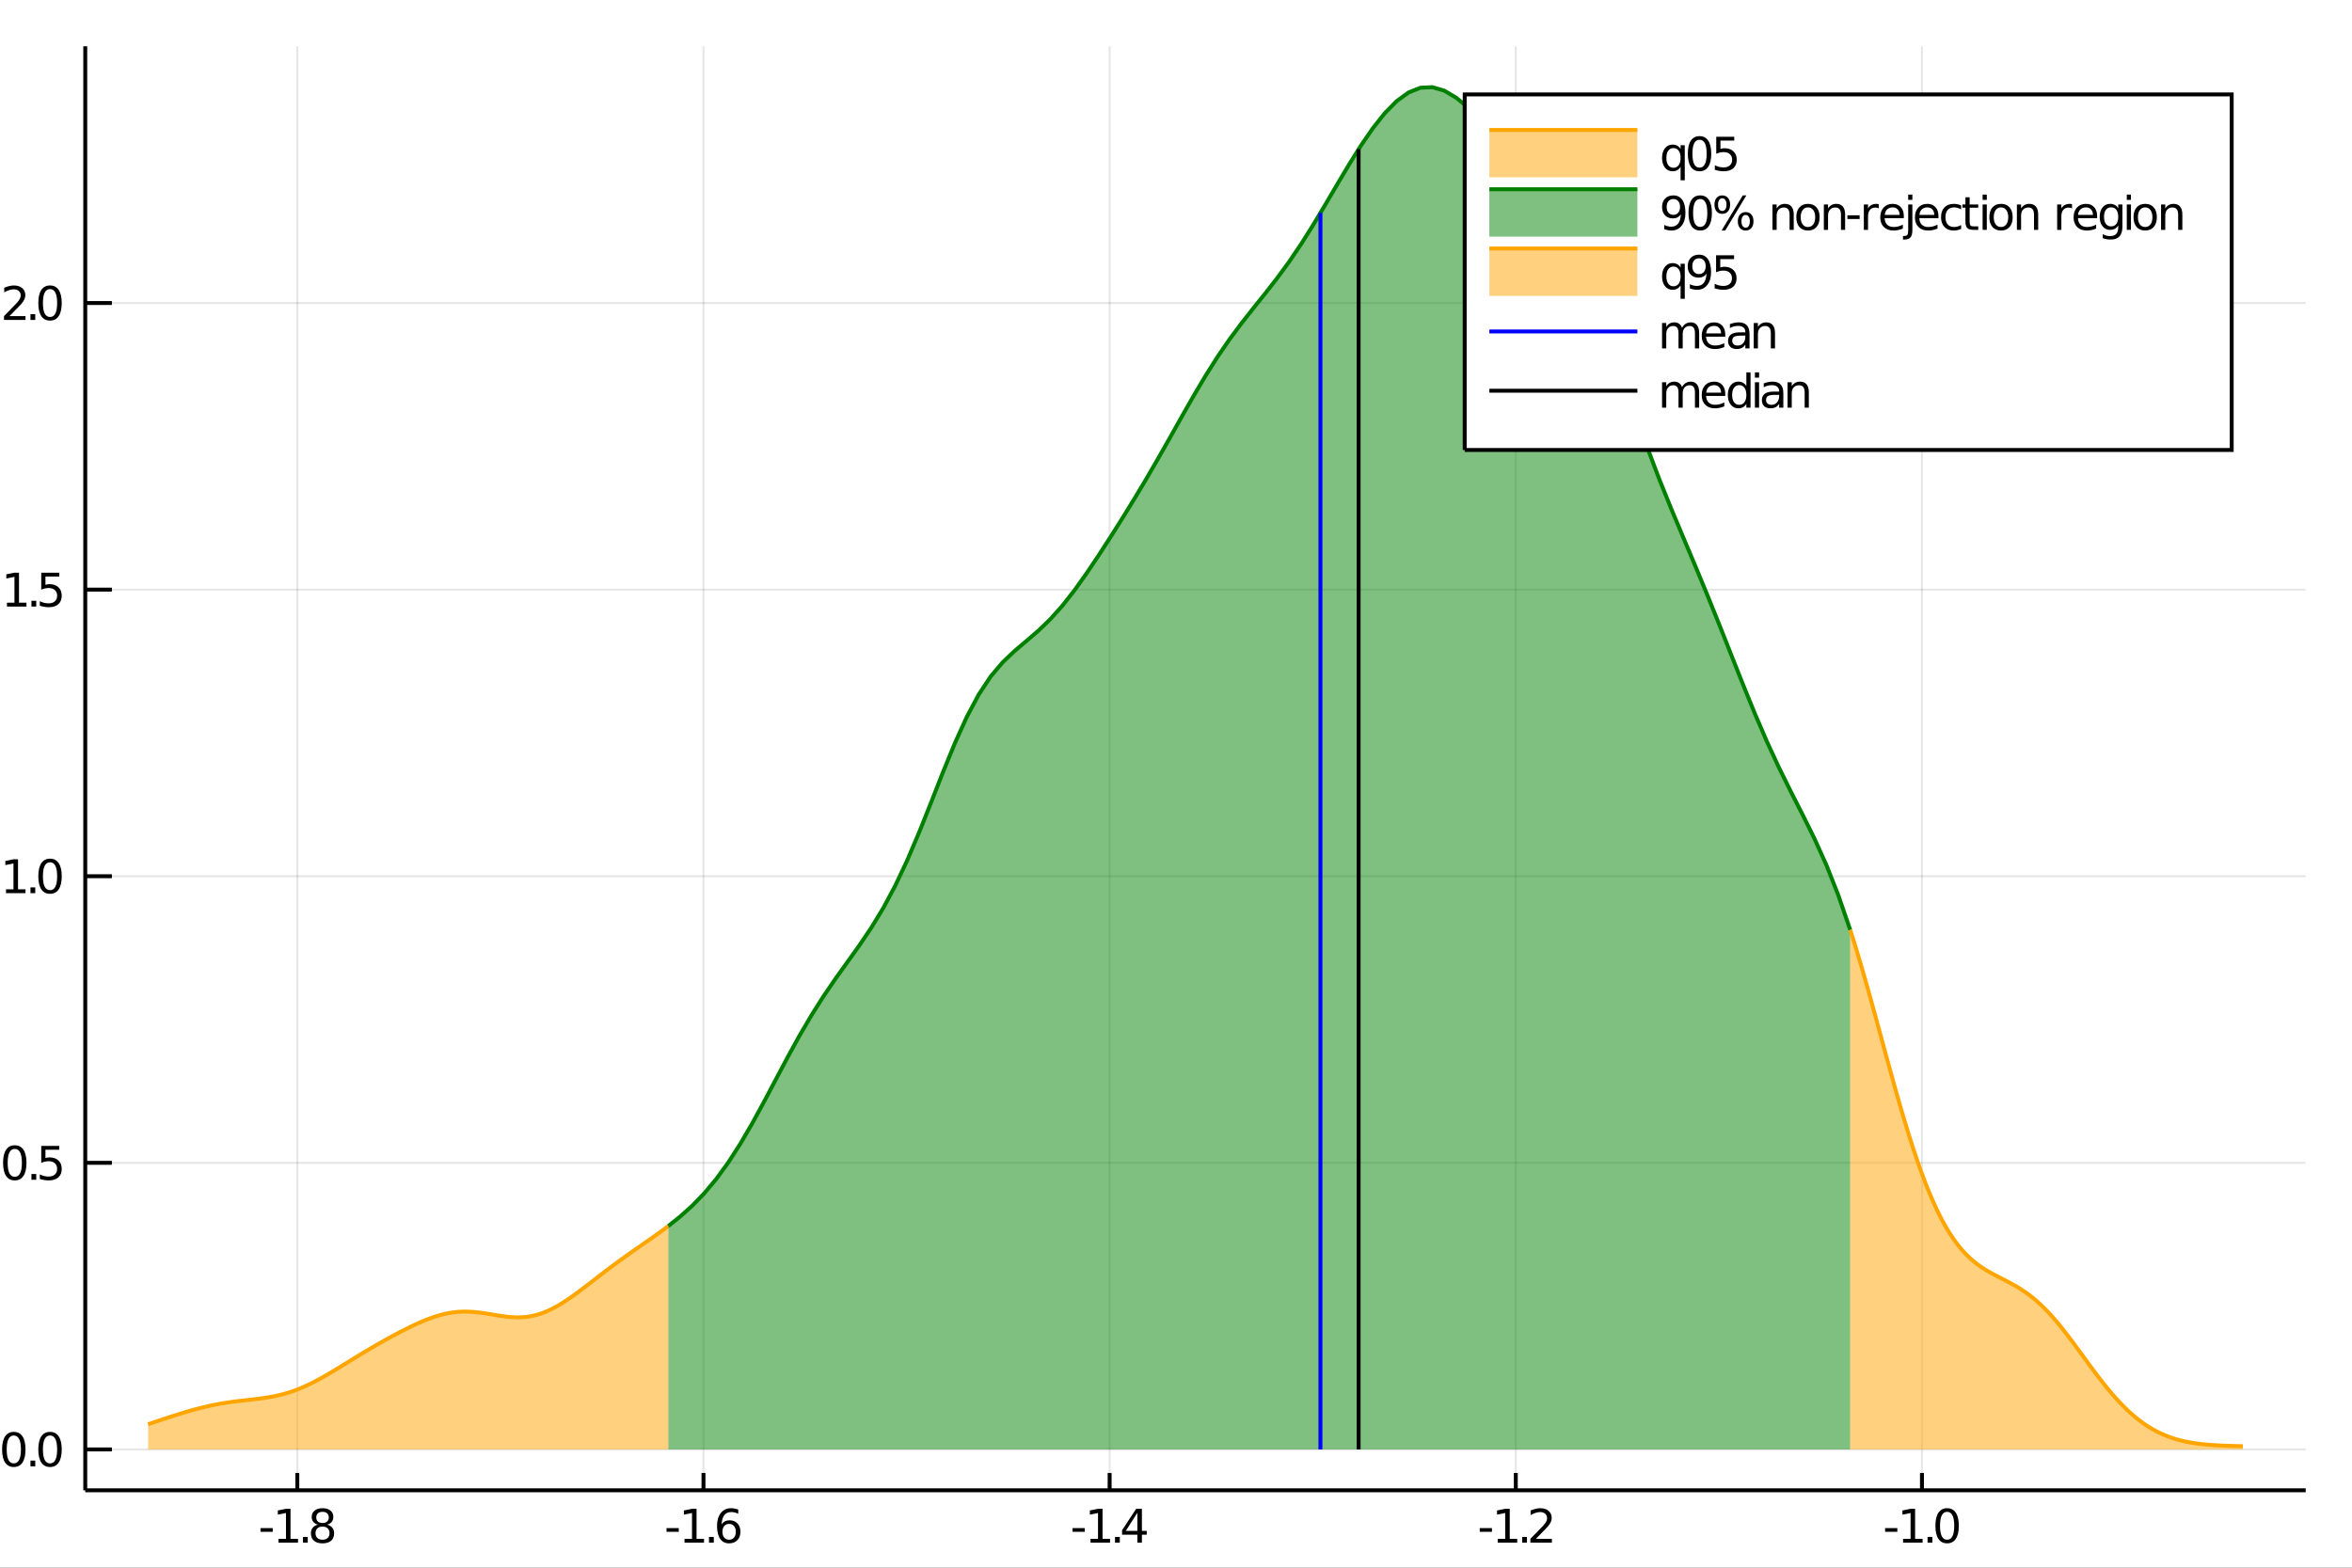 <?xml version="1.0" encoding="utf-8"?>
<svg xmlns="http://www.w3.org/2000/svg" xmlns:xlink="http://www.w3.org/1999/xlink" width="600" height="400" viewBox="0 0 2400 1600">
<rect x="0" y="0" width="2400" height="1600" fill="#333333" stroke="none"/>
<defs>
  <clipPath id="clip230">
    <rect x="0" y="0" width="2400" height="1600"/>
  </clipPath>
</defs>
<path clip-path="url(#clip230)" d="
M0 1600 L2400 1600 L2400 0 L0 0  Z
  " fill="#ffffff" fill-rule="evenodd" fill-opacity="1"/>
<defs>
  <clipPath id="clip231">
    <rect x="480" y="0" width="1681" height="1600"/>
  </clipPath>
</defs>
<path clip-path="url(#clip230)" d="
M86.992 1521.01 L2352.76 1521.01 L2352.76 47.244 L86.992 47.244  Z
  " fill="#ffffff" fill-rule="evenodd" fill-opacity="1"/>
<defs>
  <clipPath id="clip232">
    <rect x="86" y="47" width="2267" height="1475"/>
  </clipPath>
</defs>
<polyline clip-path="url(#clip232)" style="stroke:#000000; stroke-width:2; stroke-opacity:0.1; fill:none" points="
  303.387,1521.01 303.387,47.244 
  "/>
<polyline clip-path="url(#clip232)" style="stroke:#000000; stroke-width:2; stroke-opacity:0.1; fill:none" points="
  717.835,1521.01 717.835,47.244 
  "/>
<polyline clip-path="url(#clip232)" style="stroke:#000000; stroke-width:2; stroke-opacity:0.1; fill:none" points="
  1132.28,1521.01 1132.28,47.244 
  "/>
<polyline clip-path="url(#clip232)" style="stroke:#000000; stroke-width:2; stroke-opacity:0.1; fill:none" points="
  1546.73,1521.01 1546.73,47.244 
  "/>
<polyline clip-path="url(#clip232)" style="stroke:#000000; stroke-width:2; stroke-opacity:0.1; fill:none" points="
  1961.18,1521.01 1961.18,47.244 
  "/>
<polyline clip-path="url(#clip232)" style="stroke:#000000; stroke-width:2; stroke-opacity:0.1; fill:none" points="
  86.992,1479.3 2352.76,1479.3 
  "/>
<polyline clip-path="url(#clip232)" style="stroke:#000000; stroke-width:2; stroke-opacity:0.1; fill:none" points="
  86.992,1186.79 2352.76,1186.79 
  "/>
<polyline clip-path="url(#clip232)" style="stroke:#000000; stroke-width:2; stroke-opacity:0.1; fill:none" points="
  86.992,894.276 2352.76,894.276 
  "/>
<polyline clip-path="url(#clip232)" style="stroke:#000000; stroke-width:2; stroke-opacity:0.1; fill:none" points="
  86.992,601.765 2352.76,601.765 
  "/>
<polyline clip-path="url(#clip232)" style="stroke:#000000; stroke-width:2; stroke-opacity:0.1; fill:none" points="
  86.992,309.255 2352.76,309.255 
  "/>
<polyline clip-path="url(#clip230)" style="stroke:#000000; stroke-width:4; stroke-opacity:1; fill:none" points="
  86.992,1521.01 2352.76,1521.01 
  "/>
<polyline clip-path="url(#clip230)" style="stroke:#000000; stroke-width:4; stroke-opacity:1; fill:none" points="
  86.992,1521.01 86.992,47.244 
  "/>
<polyline clip-path="url(#clip230)" style="stroke:#000000; stroke-width:4; stroke-opacity:1; fill:none" points="
  303.387,1521.01 303.387,1503.32 
  "/>
<polyline clip-path="url(#clip230)" style="stroke:#000000; stroke-width:4; stroke-opacity:1; fill:none" points="
  717.835,1521.01 717.835,1503.32 
  "/>
<polyline clip-path="url(#clip230)" style="stroke:#000000; stroke-width:4; stroke-opacity:1; fill:none" points="
  1132.28,1521.01 1132.28,1503.32 
  "/>
<polyline clip-path="url(#clip230)" style="stroke:#000000; stroke-width:4; stroke-opacity:1; fill:none" points="
  1546.73,1521.01 1546.73,1503.32 
  "/>
<polyline clip-path="url(#clip230)" style="stroke:#000000; stroke-width:4; stroke-opacity:1; fill:none" points="
  1961.18,1521.01 1961.18,1503.32 
  "/>
<polyline clip-path="url(#clip230)" style="stroke:#000000; stroke-width:4; stroke-opacity:1; fill:none" points="
  86.992,1479.3 114.181,1479.3 
  "/>
<polyline clip-path="url(#clip230)" style="stroke:#000000; stroke-width:4; stroke-opacity:1; fill:none" points="
  86.992,1186.79 114.181,1186.79 
  "/>
<polyline clip-path="url(#clip230)" style="stroke:#000000; stroke-width:4; stroke-opacity:1; fill:none" points="
  86.992,894.276 114.181,894.276 
  "/>
<polyline clip-path="url(#clip230)" style="stroke:#000000; stroke-width:4; stroke-opacity:1; fill:none" points="
  86.992,601.765 114.181,601.765 
  "/>
<polyline clip-path="url(#clip230)" style="stroke:#000000; stroke-width:4; stroke-opacity:1; fill:none" points="
  86.992,309.255 114.181,309.255 
  "/>
<path clip-path="url(#clip230)" d="M 0 0 M265.817 1559.6 L278.294 1559.6 L278.294 1563.39 L265.817 1563.39 L265.817 1559.6 Z" fill="#000000" fill-rule="evenodd" fill-opacity="1" /><path clip-path="url(#clip230)" d="M 0 0 M284.174 1570.54 L291.812 1570.54 L291.812 1544.18 L283.502 1545.85 L283.502 1541.59 L291.766 1539.92 L296.442 1539.92 L296.442 1570.54 L304.081 1570.54 L304.081 1574.48 L284.174 1574.48 L284.174 1570.54 Z" fill="#000000" fill-rule="evenodd" fill-opacity="1" /><path clip-path="url(#clip230)" d="M 0 0 M309.15 1568.6 L314.035 1568.6 L314.035 1574.48 L309.15 1574.48 L309.15 1568.6 Z" fill="#000000" fill-rule="evenodd" fill-opacity="1" /><path clip-path="url(#clip230)" d="M 0 0 M329.104 1558.07 Q325.771 1558.07 323.849 1559.85 Q321.951 1561.63 321.951 1564.76 Q321.951 1567.88 323.849 1569.67 Q325.771 1571.45 329.104 1571.45 Q332.437 1571.45 334.359 1569.67 Q336.28 1567.86 336.28 1564.76 Q336.28 1561.63 334.359 1559.85 Q332.46 1558.07 329.104 1558.07 M324.428 1556.08 Q321.419 1555.34 319.729 1553.28 Q318.062 1551.22 318.062 1548.25 Q318.062 1544.11 321.002 1541.7 Q323.965 1539.29 329.104 1539.29 Q334.266 1539.29 337.206 1541.7 Q340.146 1544.11 340.146 1548.25 Q340.146 1551.22 338.456 1553.28 Q336.789 1555.34 333.803 1556.08 Q337.183 1556.86 339.058 1559.16 Q340.956 1561.45 340.956 1564.76 Q340.956 1569.78 337.877 1572.47 Q334.822 1575.15 329.104 1575.15 Q323.386 1575.15 320.308 1572.47 Q317.252 1569.78 317.252 1564.76 Q317.252 1561.45 319.15 1559.16 Q321.048 1556.86 324.428 1556.08 M322.715 1548.69 Q322.715 1551.38 324.382 1552.88 Q326.072 1554.39 329.104 1554.39 Q332.113 1554.39 333.803 1552.88 Q335.516 1551.38 335.516 1548.69 Q335.516 1546.01 333.803 1544.5 Q332.113 1543 329.104 1543 Q326.072 1543 324.382 1544.5 Q322.715 1546.01 322.715 1548.69 Z" fill="#000000" fill-rule="evenodd" fill-opacity="1" /><path clip-path="url(#clip230)" d="M 0 0 M680.139 1559.6 L692.615 1559.6 L692.615 1563.39 L680.139 1563.39 L680.139 1559.6 Z" fill="#000000" fill-rule="evenodd" fill-opacity="1" /><path clip-path="url(#clip230)" d="M 0 0 M698.495 1570.54 L706.134 1570.54 L706.134 1544.18 L697.824 1545.85 L697.824 1541.59 L706.088 1539.92 L710.764 1539.92 L710.764 1570.54 L718.402 1570.54 L718.402 1574.48 L698.495 1574.48 L698.495 1570.54 Z" fill="#000000" fill-rule="evenodd" fill-opacity="1" /><path clip-path="url(#clip230)" d="M 0 0 M723.472 1568.6 L728.356 1568.6 L728.356 1574.48 L723.472 1574.48 L723.472 1568.6 Z" fill="#000000" fill-rule="evenodd" fill-opacity="1" /><path clip-path="url(#clip230)" d="M 0 0 M744.004 1555.34 Q740.856 1555.34 739.004 1557.49 Q737.175 1559.64 737.175 1563.39 Q737.175 1567.12 739.004 1569.29 Q740.856 1571.45 744.004 1571.45 Q747.152 1571.45 748.981 1569.29 Q750.833 1567.12 750.833 1563.39 Q750.833 1559.64 748.981 1557.49 Q747.152 1555.34 744.004 1555.34 M753.286 1540.68 L753.286 1544.94 Q751.527 1544.11 749.722 1543.67 Q747.939 1543.23 746.18 1543.23 Q741.55 1543.23 739.097 1546.36 Q736.666 1549.48 736.319 1555.8 Q737.685 1553.79 739.745 1552.72 Q741.805 1551.63 744.282 1551.63 Q749.49 1551.63 752.499 1554.8 Q755.532 1557.95 755.532 1563.39 Q755.532 1568.72 752.384 1571.93 Q749.236 1575.15 744.004 1575.15 Q738.009 1575.15 734.837 1570.57 Q731.666 1565.96 731.666 1557.23 Q731.666 1549.04 735.555 1544.18 Q739.444 1539.29 745.995 1539.29 Q747.754 1539.29 749.536 1539.64 Q751.342 1539.99 753.286 1540.68 Z" fill="#000000" fill-rule="evenodd" fill-opacity="1" /><path clip-path="url(#clip230)" d="M 0 0 M1094.43 1559.6 L1106.9 1559.6 L1106.9 1563.39 L1094.43 1563.39 L1094.43 1559.6 Z" fill="#000000" fill-rule="evenodd" fill-opacity="1" /><path clip-path="url(#clip230)" d="M 0 0 M1112.78 1570.54 L1120.42 1570.54 L1120.42 1544.18 L1112.11 1545.85 L1112.11 1541.59 L1120.37 1539.92 L1125.05 1539.92 L1125.05 1570.54 L1132.69 1570.54 L1132.69 1574.48 L1112.78 1574.48 L1112.78 1570.54 Z" fill="#000000" fill-rule="evenodd" fill-opacity="1" /><path clip-path="url(#clip230)" d="M 0 0 M1137.76 1568.6 L1142.64 1568.6 L1142.64 1574.48 L1137.76 1574.48 L1137.76 1568.6 Z" fill="#000000" fill-rule="evenodd" fill-opacity="1" /><path clip-path="url(#clip230)" d="M 0 0 M1160.56 1543.99 L1148.75 1562.44 L1160.56 1562.44 L1160.56 1543.99 M1159.33 1539.92 L1165.21 1539.92 L1165.21 1562.44 L1170.14 1562.44 L1170.14 1566.33 L1165.21 1566.33 L1165.21 1574.48 L1160.56 1574.48 L1160.56 1566.33 L1144.96 1566.33 L1144.96 1561.82 L1159.33 1539.92 Z" fill="#000000" fill-rule="evenodd" fill-opacity="1" /><path clip-path="url(#clip230)" d="M 0 0 M1509.92 1559.6 L1522.39 1559.6 L1522.39 1563.39 L1509.92 1563.39 L1509.92 1559.6 Z" fill="#000000" fill-rule="evenodd" fill-opacity="1" /><path clip-path="url(#clip230)" d="M 0 0 M1528.27 1570.54 L1535.91 1570.54 L1535.91 1544.18 L1527.6 1545.85 L1527.6 1541.59 L1535.86 1539.92 L1540.54 1539.92 L1540.54 1570.54 L1548.18 1570.54 L1548.18 1574.48 L1528.27 1574.48 L1528.27 1570.54 Z" fill="#000000" fill-rule="evenodd" fill-opacity="1" /><path clip-path="url(#clip230)" d="M 0 0 M1553.25 1568.6 L1558.13 1568.6 L1558.13 1574.48 L1553.25 1574.48 L1553.25 1568.6 Z" fill="#000000" fill-rule="evenodd" fill-opacity="1" /><path clip-path="url(#clip230)" d="M 0 0 M1567.23 1570.54 L1583.55 1570.54 L1583.55 1574.48 L1561.61 1574.48 L1561.61 1570.54 Q1564.27 1567.79 1568.85 1563.16 Q1573.46 1558.51 1574.64 1557.17 Q1576.88 1554.64 1577.76 1552.91 Q1578.67 1551.15 1578.67 1549.46 Q1578.67 1546.7 1576.72 1544.97 Q1574.8 1543.23 1571.7 1543.23 Q1569.5 1543.23 1567.05 1543.99 Q1564.61 1544.76 1561.84 1546.31 L1561.84 1541.59 Q1564.66 1540.45 1567.11 1539.87 Q1569.57 1539.29 1571.61 1539.29 Q1576.98 1539.29 1580.17 1541.98 Q1583.36 1544.67 1583.36 1549.16 Q1583.36 1551.29 1582.55 1553.21 Q1581.77 1555.1 1579.66 1557.7 Q1579.08 1558.37 1575.98 1561.59 Q1572.88 1564.78 1567.23 1570.54 Z" fill="#000000" fill-rule="evenodd" fill-opacity="1" /><path clip-path="url(#clip230)" d="M 0 0 M1923.57 1559.6 L1936.04 1559.6 L1936.04 1563.39 L1923.57 1563.39 L1923.57 1559.6 Z" fill="#000000" fill-rule="evenodd" fill-opacity="1" /><path clip-path="url(#clip230)" d="M 0 0 M1941.92 1570.54 L1949.56 1570.54 L1949.56 1544.18 L1941.25 1545.85 L1941.25 1541.59 L1949.51 1539.92 L1954.19 1539.92 L1954.19 1570.54 L1961.83 1570.54 L1961.83 1574.48 L1941.92 1574.48 L1941.92 1570.54 Z" fill="#000000" fill-rule="evenodd" fill-opacity="1" /><path clip-path="url(#clip230)" d="M 0 0 M1966.9 1568.6 L1971.78 1568.6 L1971.78 1574.48 L1966.9 1574.48 L1966.9 1568.6 Z" fill="#000000" fill-rule="evenodd" fill-opacity="1" /><path clip-path="url(#clip230)" d="M 0 0 M1986.85 1543 Q1983.24 1543 1981.41 1546.56 Q1979.61 1550.11 1979.61 1557.23 Q1979.61 1564.34 1981.41 1567.91 Q1983.24 1571.45 1986.85 1571.45 Q1990.49 1571.45 1992.29 1567.91 Q1994.12 1564.34 1994.12 1557.23 Q1994.12 1550.11 1992.29 1546.56 Q1990.49 1543 1986.85 1543 M1986.85 1539.29 Q1992.66 1539.29 1995.72 1543.9 Q1998.8 1548.48 1998.8 1557.23 Q1998.8 1565.96 1995.72 1570.57 Q1992.66 1575.15 1986.85 1575.15 Q1981.04 1575.15 1977.96 1570.57 Q1974.91 1565.96 1974.91 1557.23 Q1974.91 1548.48 1977.96 1543.9 Q1981.04 1539.29 1986.85 1539.29 Z" fill="#000000" fill-rule="evenodd" fill-opacity="1" /><path clip-path="url(#clip230)" d="M 0 0 M14.08 1465.1 Q10.469 1465.1 8.641 1468.66 Q6.835 1472.2 6.835 1479.33 Q6.835 1486.44 8.641 1490 Q10.469 1493.55 14.08 1493.55 Q17.715 1493.55 19.52 1490 Q21.349 1486.44 21.349 1479.33 Q21.349 1472.2 19.52 1468.66 Q17.715 1465.1 14.08 1465.1 M14.08 1461.39 Q19.89 1461.39 22.946 1466 Q26.025 1470.58 26.025 1479.33 Q26.025 1488.06 22.946 1492.67 Q19.89 1497.25 14.08 1497.25 Q8.27 1497.25 5.192 1492.67 Q2.136 1488.06 2.136 1479.33 Q2.136 1470.58 5.192 1466 Q8.27 1461.39 14.08 1461.39 Z" fill="#000000" fill-rule="evenodd" fill-opacity="1" /><path clip-path="url(#clip230)" d="M 0 0 M31.094 1490.7 L35.978 1490.7 L35.978 1496.58 L31.094 1496.58 L31.094 1490.7 Z" fill="#000000" fill-rule="evenodd" fill-opacity="1" /><path clip-path="url(#clip230)" d="M 0 0 M51.048 1465.1 Q47.437 1465.1 45.608 1468.66 Q43.802 1472.2 43.802 1479.33 Q43.802 1486.44 45.608 1490 Q47.437 1493.55 51.048 1493.55 Q54.682 1493.55 56.487 1490 Q58.316 1486.44 58.316 1479.33 Q58.316 1472.2 56.487 1468.66 Q54.682 1465.1 51.048 1465.1 M51.048 1461.39 Q56.858 1461.39 59.913 1466 Q62.992 1470.58 62.992 1479.33 Q62.992 1488.06 59.913 1492.67 Q56.858 1497.25 51.048 1497.25 Q45.238 1497.25 42.159 1492.67 Q39.103 1488.06 39.103 1479.33 Q39.103 1470.58 42.159 1466 Q45.238 1461.39 51.048 1461.39 Z" fill="#000000" fill-rule="evenodd" fill-opacity="1" /><path clip-path="url(#clip230)" d="M 0 0 M15.076 1172.59 Q11.465 1172.59 9.636 1176.15 Q7.83 1179.69 7.83 1186.82 Q7.83 1193.93 9.636 1197.49 Q11.465 1201.03 15.076 1201.03 Q18.71 1201.03 20.515 1197.49 Q22.344 1193.93 22.344 1186.82 Q22.344 1179.69 20.515 1176.15 Q18.71 1172.59 15.076 1172.59 M15.076 1168.88 Q20.886 1168.88 23.941 1173.49 Q27.02 1178.07 27.02 1186.82 Q27.02 1195.55 23.941 1200.15 Q20.886 1204.74 15.076 1204.74 Q9.266 1204.74 6.187 1200.15 Q3.131 1195.55 3.131 1186.82 Q3.131 1178.07 6.187 1173.49 Q9.266 1168.88 15.076 1168.88 Z" fill="#000000" fill-rule="evenodd" fill-opacity="1" /><path clip-path="url(#clip230)" d="M 0 0 M32.09 1198.19 L36.974 1198.19 L36.974 1204.07 L32.09 1204.07 L32.09 1198.19 Z" fill="#000000" fill-rule="evenodd" fill-opacity="1" /><path clip-path="url(#clip230)" d="M 0 0 M42.09 1169.51 L60.446 1169.51 L60.446 1173.44 L46.372 1173.44 L46.372 1181.91 Q47.39 1181.57 48.409 1181.4 Q49.427 1181.22 50.446 1181.22 Q56.233 1181.22 59.612 1184.39 Q62.992 1187.56 62.992 1192.98 Q62.992 1198.56 59.52 1201.66 Q56.048 1204.74 49.728 1204.74 Q47.552 1204.74 45.284 1204.37 Q43.038 1204 40.631 1203.26 L40.631 1198.56 Q42.715 1199.69 44.937 1200.25 Q47.159 1200.8 49.636 1200.8 Q53.64 1200.8 55.978 1198.7 Q58.316 1196.59 58.316 1192.98 Q58.316 1189.37 55.978 1187.26 Q53.64 1185.15 49.636 1185.15 Q47.761 1185.15 45.886 1185.57 Q44.034 1185.99 42.09 1186.87 L42.09 1169.51 Z" fill="#000000" fill-rule="evenodd" fill-opacity="1" /><path clip-path="url(#clip230)" d="M 0 0 M6.117 907.621 L13.756 907.621 L13.756 881.255 L5.446 882.922 L5.446 878.663 L13.71 876.996 L18.386 876.996 L18.386 907.621 L26.025 907.621 L26.025 911.556 L6.117 911.556 L6.117 907.621 Z" fill="#000000" fill-rule="evenodd" fill-opacity="1" /><path clip-path="url(#clip230)" d="M 0 0 M31.094 905.676 L35.978 905.676 L35.978 911.556 L31.094 911.556 L31.094 905.676 Z" fill="#000000" fill-rule="evenodd" fill-opacity="1" /><path clip-path="url(#clip230)" d="M 0 0 M51.048 880.075 Q47.437 880.075 45.608 883.64 Q43.802 887.181 43.802 894.311 Q43.802 901.417 45.608 904.982 Q47.437 908.524 51.048 908.524 Q54.682 908.524 56.487 904.982 Q58.316 901.417 58.316 894.311 Q58.316 887.181 56.487 883.64 Q54.682 880.075 51.048 880.075 M51.048 876.371 Q56.858 876.371 59.913 880.978 Q62.992 885.561 62.992 894.311 Q62.992 903.038 59.913 907.644 Q56.858 912.227 51.048 912.227 Q45.238 912.227 42.159 907.644 Q39.103 903.038 39.103 894.311 Q39.103 885.561 42.159 880.978 Q45.238 876.371 51.048 876.371 Z" fill="#000000" fill-rule="evenodd" fill-opacity="1" /><path clip-path="url(#clip230)" d="M 0 0 M7.113 615.11 L14.752 615.11 L14.752 588.745 L6.441 590.411 L6.441 586.152 L14.705 584.485 L19.381 584.485 L19.381 615.11 L27.02 615.11 L27.02 619.045 L7.113 619.045 L7.113 615.11 Z" fill="#000000" fill-rule="evenodd" fill-opacity="1" /><path clip-path="url(#clip230)" d="M 0 0 M32.09 613.166 L36.974 613.166 L36.974 619.045 L32.09 619.045 L32.09 613.166 Z" fill="#000000" fill-rule="evenodd" fill-opacity="1" /><path clip-path="url(#clip230)" d="M 0 0 M42.09 584.485 L60.446 584.485 L60.446 588.421 L46.372 588.421 L46.372 596.893 Q47.39 596.545 48.409 596.383 Q49.427 596.198 50.446 596.198 Q56.233 596.198 59.612 599.37 Q62.992 602.541 62.992 607.957 Q62.992 613.536 59.52 616.638 Q56.048 619.717 49.728 619.717 Q47.552 619.717 45.284 619.346 Q43.038 618.976 40.631 618.235 L40.631 613.536 Q42.715 614.67 44.937 615.226 Q47.159 615.781 49.636 615.781 Q53.64 615.781 55.978 613.675 Q58.316 611.569 58.316 607.957 Q58.316 604.346 55.978 602.24 Q53.64 600.133 49.636 600.133 Q47.761 600.133 45.886 600.55 Q44.034 600.967 42.09 601.846 L42.09 584.485 Z" fill="#000000" fill-rule="evenodd" fill-opacity="1" /><path clip-path="url(#clip230)" d="M 0 0 M9.705 322.599 L26.025 322.599 L26.025 326.535 L4.08 326.535 L4.08 322.599 Q6.742 319.845 11.326 315.215 Q15.932 310.562 17.113 309.22 Q19.358 306.697 20.238 304.961 Q21.14 303.201 21.14 301.512 Q21.14 298.757 19.196 297.021 Q17.275 295.285 14.173 295.285 Q11.974 295.285 9.52 296.049 Q7.09 296.813 4.312 298.363 L4.312 293.641 Q7.136 292.507 9.59 291.928 Q12.043 291.35 14.08 291.35 Q19.451 291.35 22.645 294.035 Q25.84 296.72 25.84 301.211 Q25.84 303.34 25.029 305.262 Q24.242 307.16 22.136 309.752 Q21.557 310.424 18.455 313.641 Q15.354 316.836 9.705 322.599 Z" fill="#000000" fill-rule="evenodd" fill-opacity="1" /><path clip-path="url(#clip230)" d="M 0 0 M31.094 320.655 L35.978 320.655 L35.978 326.535 L31.094 326.535 L31.094 320.655 Z" fill="#000000" fill-rule="evenodd" fill-opacity="1" /><path clip-path="url(#clip230)" d="M 0 0 M51.048 295.053 Q47.437 295.053 45.608 298.618 Q43.802 302.16 43.802 309.289 Q43.802 316.396 45.608 319.961 Q47.437 323.502 51.048 323.502 Q54.682 323.502 56.487 319.961 Q58.316 316.396 58.316 309.289 Q58.316 302.16 56.487 298.618 Q54.682 295.053 51.048 295.053 M51.048 291.35 Q56.858 291.35 59.913 295.956 Q62.992 300.539 62.992 309.289 Q62.992 318.016 59.913 322.623 Q56.858 327.206 51.048 327.206 Q45.238 327.206 42.159 322.623 Q39.103 318.016 39.103 309.289 Q39.103 300.539 42.159 295.956 Q45.238 291.35 51.048 291.35 Z" fill="#000000" fill-rule="evenodd" fill-opacity="1" /><path clip-path="url(#clip232)" d="
M151.118 1453.58 L156.48 1451.78 L161.842 1449.99 L167.205 1448.21 L172.567 1446.45 L177.929 1444.73 L183.292 1443.04 L188.654 1441.41 L194.017 1439.84 L199.379 1438.35 
  L204.741 1436.95 L210.104 1435.64 L215.466 1434.44 L220.828 1433.36 L226.191 1432.38 L231.553 1431.52 L236.916 1430.75 L242.278 1430.06 L247.64 1429.44 L253.003 1428.84 
  L258.365 1428.24 L263.728 1427.59 L269.09 1426.87 L274.452 1426.02 L279.815 1425.03 L285.177 1423.85 L290.539 1422.45 L295.902 1420.83 L301.264 1418.97 L306.627 1416.88 
  L311.989 1414.54 L317.351 1412 L322.714 1409.25 L328.076 1406.34 L333.438 1403.28 L338.801 1400.12 L344.163 1396.88 L349.526 1393.59 L354.888 1390.29 L360.25 1386.99 
  L365.613 1383.71 L370.975 1380.47 L376.338 1377.28 L381.7 1374.14 L387.062 1371.06 L392.425 1368.04 L397.787 1365.08 L403.149 1362.18 L408.512 1359.36 L413.874 1356.62 
  L419.237 1353.97 L424.599 1351.45 L429.961 1349.06 L435.324 1346.85 L440.686 1344.84 L446.048 1343.07 L451.411 1341.57 L456.773 1340.36 L462.136 1339.46 L467.498 1338.88 
  L472.86 1338.63 L478.223 1338.68 L483.585 1339.01 L488.948 1339.58 L494.31 1340.32 L499.672 1341.18 L505.035 1342.08 L510.397 1342.94 L515.759 1343.68 L521.122 1344.23 
  L526.484 1344.51 L531.847 1344.46 L537.209 1344.03 L542.571 1343.18 L547.934 1341.9 L553.296 1340.18 L558.659 1338.03 L564.021 1335.48 L569.383 1332.55 L574.746 1329.29 
  L580.108 1325.75 L585.47 1322 L590.833 1318.07 L596.195 1314.02 L601.558 1309.9 L606.92 1305.76 L612.282 1301.62 L617.645 1297.52 L623.007 1293.47 L628.369 1289.49 
  L633.732 1285.58 L639.094 1281.73 L644.457 1277.94 L649.819 1274.19 L655.181 1270.47 L660.544 1266.74 L665.906 1262.99 L671.269 1259.18 L676.631 1255.28 L681.993 1251.27 
  L681.993 1479.3 L676.631 1479.3 L671.269 1479.3 L665.906 1479.3 L660.544 1479.3 L655.181 1479.3 L649.819 1479.3 L644.457 1479.3 L639.094 1479.3 L633.732 1479.3 
  L628.369 1479.3 L623.007 1479.3 L617.645 1479.3 L612.282 1479.3 L606.92 1479.3 L601.558 1479.3 L596.195 1479.3 L590.833 1479.3 L585.47 1479.3 L580.108 1479.3 
  L574.746 1479.3 L569.383 1479.3 L564.021 1479.3 L558.659 1479.3 L553.296 1479.3 L547.934 1479.3 L542.571 1479.3 L537.209 1479.3 L531.847 1479.3 L526.484 1479.3 
  L521.122 1479.3 L515.759 1479.3 L510.397 1479.3 L505.035 1479.3 L499.672 1479.3 L494.31 1479.3 L488.948 1479.3 L483.585 1479.3 L478.223 1479.3 L472.86 1479.3 
  L467.498 1479.3 L462.136 1479.3 L456.773 1479.3 L451.411 1479.3 L446.048 1479.3 L440.686 1479.3 L435.324 1479.3 L429.961 1479.3 L424.599 1479.3 L419.237 1479.3 
  L413.874 1479.3 L408.512 1479.3 L403.149 1479.3 L397.787 1479.3 L392.425 1479.3 L387.062 1479.3 L381.7 1479.3 L376.338 1479.3 L370.975 1479.3 L365.613 1479.3 
  L360.25 1479.3 L354.888 1479.3 L349.526 1479.3 L344.163 1479.3 L338.801 1479.3 L333.438 1479.3 L328.076 1479.3 L322.714 1479.3 L317.351 1479.3 L311.989 1479.3 
  L306.627 1479.3 L301.264 1479.3 L295.902 1479.3 L290.539 1479.3 L285.177 1479.3 L279.815 1479.3 L274.452 1479.3 L269.09 1479.3 L263.728 1479.3 L258.365 1479.3 
  L253.003 1479.3 L247.64 1479.3 L242.278 1479.3 L236.916 1479.3 L231.553 1479.3 L226.191 1479.3 L220.828 1479.3 L215.466 1479.3 L210.104 1479.3 L204.741 1479.3 
  L199.379 1479.3 L194.017 1479.3 L188.654 1479.3 L183.292 1479.3 L177.929 1479.3 L172.567 1479.3 L167.205 1479.3 L161.842 1479.3 L156.48 1479.3 L151.118 1479.3 
   Z
  " fill="#ffa500" fill-rule="evenodd" fill-opacity="0.5"/>
<polyline clip-path="url(#clip232)" style="stroke:#ffa500; stroke-width:4; stroke-opacity:1; fill:none" points="
  151.118,1453.58 156.48,1451.78 161.842,1449.99 167.205,1448.21 172.567,1446.45 177.929,1444.73 183.292,1443.04 188.654,1441.41 194.017,1439.84 199.379,1438.35 
  204.741,1436.95 210.104,1435.64 215.466,1434.44 220.828,1433.36 226.191,1432.38 231.553,1431.52 236.916,1430.75 242.278,1430.06 247.64,1429.44 253.003,1428.84 
  258.365,1428.24 263.728,1427.59 269.09,1426.87 274.452,1426.02 279.815,1425.03 285.177,1423.85 290.539,1422.45 295.902,1420.83 301.264,1418.97 306.627,1416.88 
  311.989,1414.54 317.351,1412 322.714,1409.25 328.076,1406.34 333.438,1403.28 338.801,1400.12 344.163,1396.88 349.526,1393.59 354.888,1390.29 360.25,1386.99 
  365.613,1383.71 370.975,1380.47 376.338,1377.28 381.7,1374.14 387.062,1371.06 392.425,1368.04 397.787,1365.08 403.149,1362.18 408.512,1359.36 413.874,1356.62 
  419.237,1353.97 424.599,1351.45 429.961,1349.06 435.324,1346.85 440.686,1344.84 446.048,1343.07 451.411,1341.57 456.773,1340.36 462.136,1339.46 467.498,1338.88 
  472.86,1338.63 478.223,1338.68 483.585,1339.01 488.948,1339.58 494.31,1340.32 499.672,1341.18 505.035,1342.08 510.397,1342.94 515.759,1343.68 521.122,1344.23 
  526.484,1344.51 531.847,1344.46 537.209,1344.03 542.571,1343.18 547.934,1341.9 553.296,1340.18 558.659,1338.03 564.021,1335.48 569.383,1332.55 574.746,1329.29 
  580.108,1325.75 585.47,1322 590.833,1318.07 596.195,1314.02 601.558,1309.9 606.92,1305.76 612.282,1301.62 617.645,1297.52 623.007,1293.47 628.369,1289.49 
  633.732,1285.58 639.094,1281.73 644.457,1277.94 649.819,1274.19 655.181,1270.47 660.544,1266.74 665.906,1262.99 671.269,1259.18 676.631,1255.28 681.993,1251.27 
  
  "/>
<path clip-path="url(#clip232)" d="
M681.993 1251.27 L694.175 1241.53 L706.357 1230.58 L718.539 1218.02 L730.721 1203.5 L742.902 1186.81 L755.084 1167.93 L767.266 1147.1 L779.448 1124.82 L791.63 1101.8 
  L803.811 1078.85 L815.993 1056.72 L828.175 1035.95 L840.357 1016.74 L852.539 998.909 L864.72 981.897 L876.902 964.866 L889.084 946.826 L901.266 926.815 L913.448 904.084 
  L925.629 878.305 L937.811 849.722 L949.993 819.224 L962.175 788.244 L974.357 758.509 L986.538 731.655 L998.72 708.838 L1010.9 690.444 L1023.08 676.015 L1035.27 664.405 
  L1047.45 654.104 L1059.63 643.636 L1071.81 631.887 L1083.99 618.285 L1096.17 602.79 L1108.36 585.738 L1120.54 567.608 L1132.72 548.802 L1144.9 529.525 L1157.08 509.779 
  L1169.27 489.463 L1181.45 468.517 L1193.63 447.049 L1205.81 425.382 L1217.99 404.009 L1230.17 383.477 L1242.36 364.231 L1254.54 346.473 L1266.72 330.081 L1278.9 314.62 
  L1291.08 299.434 L1303.27 283.81 L1315.45 267.157 L1327.63 249.156 L1339.81 229.824 L1351.99 209.501 L1364.17 188.76 L1376.36 168.3 L1388.54 148.842 L1400.72 131.087 
  L1412.9 115.691 L1425.08 103.274 L1437.27 94.406 L1449.45 89.549 L1461.63 88.954 L1473.81 92.542 L1485.99 99.802 L1498.17 109.801 L1510.36 121.338 L1522.54 133.246 
  L1534.72 144.755 L1546.9 155.803 L1559.08 167.135 L1571.27 180.144 L1583.45 196.464 L1595.63 217.461 L1607.81 243.79 L1619.99 275.171 L1632.17 310.45 L1644.36 347.907 
  L1656.54 385.7 L1668.72 422.291 L1680.9 456.752 L1693.08 488.869 L1705.26 519.059 L1717.45 548.137 L1729.63 577.013 L1741.81 606.391 L1753.99 636.563 L1766.17 667.33 
  L1778.36 698.075 L1790.54 727.972 L1802.72 756.282 L1814.9 782.647 L1827.08 807.317 L1839.26 831.217 L1851.45 855.813 L1863.63 882.789 L1875.81 913.61 L1887.99 949.078 
  L1887.99 1479.3 L1875.81 1479.3 L1863.63 1479.3 L1851.45 1479.3 L1839.26 1479.3 L1827.08 1479.3 L1814.9 1479.3 L1802.72 1479.3 L1790.54 1479.3 L1778.36 1479.3 
  L1766.17 1479.3 L1753.99 1479.3 L1741.81 1479.3 L1729.63 1479.3 L1717.45 1479.3 L1705.26 1479.3 L1693.08 1479.3 L1680.9 1479.3 L1668.72 1479.3 L1656.54 1479.3 
  L1644.36 1479.3 L1632.17 1479.3 L1619.99 1479.3 L1607.81 1479.3 L1595.63 1479.3 L1583.45 1479.3 L1571.27 1479.3 L1559.08 1479.3 L1546.9 1479.3 L1534.72 1479.3 
  L1522.54 1479.3 L1510.36 1479.3 L1498.17 1479.3 L1485.99 1479.3 L1473.81 1479.3 L1461.63 1479.3 L1449.45 1479.3 L1437.27 1479.3 L1425.08 1479.3 L1412.9 1479.3 
  L1400.72 1479.3 L1388.54 1479.3 L1376.36 1479.3 L1364.17 1479.3 L1351.99 1479.3 L1339.81 1479.3 L1327.63 1479.3 L1315.45 1479.3 L1303.27 1479.3 L1291.08 1479.3 
  L1278.9 1479.3 L1266.72 1479.3 L1254.54 1479.3 L1242.36 1479.3 L1230.17 1479.3 L1217.99 1479.3 L1205.81 1479.3 L1193.63 1479.3 L1181.45 1479.3 L1169.27 1479.3 
  L1157.08 1479.3 L1144.9 1479.3 L1132.72 1479.3 L1120.54 1479.3 L1108.36 1479.3 L1096.17 1479.3 L1083.99 1479.3 L1071.81 1479.3 L1059.63 1479.3 L1047.45 1479.3 
  L1035.27 1479.3 L1023.08 1479.3 L1010.9 1479.3 L998.72 1479.3 L986.538 1479.3 L974.357 1479.3 L962.175 1479.3 L949.993 1479.3 L937.811 1479.3 L925.629 1479.3 
  L913.448 1479.3 L901.266 1479.3 L889.084 1479.3 L876.902 1479.3 L864.72 1479.3 L852.539 1479.3 L840.357 1479.3 L828.175 1479.3 L815.993 1479.3 L803.811 1479.3 
  L791.63 1479.3 L779.448 1479.3 L767.266 1479.3 L755.084 1479.3 L742.902 1479.3 L730.721 1479.3 L718.539 1479.3 L706.357 1479.3 L694.175 1479.3 L681.993 1479.3 
   Z
  " fill="#008000" fill-rule="evenodd" fill-opacity="0.5"/>
<polyline clip-path="url(#clip232)" style="stroke:#008000; stroke-width:4; stroke-opacity:1; fill:none" points="
  681.993,1251.27 694.175,1241.53 706.357,1230.58 718.539,1218.02 730.721,1203.5 742.902,1186.81 755.084,1167.93 767.266,1147.1 779.448,1124.82 791.63,1101.8 
  803.811,1078.85 815.993,1056.72 828.175,1035.95 840.357,1016.74 852.539,998.909 864.72,981.897 876.902,964.866 889.084,946.826 901.266,926.815 913.448,904.084 
  925.629,878.305 937.811,849.722 949.993,819.224 962.175,788.244 974.357,758.509 986.538,731.655 998.72,708.838 1010.9,690.444 1023.08,676.015 1035.27,664.405 
  1047.45,654.104 1059.63,643.636 1071.81,631.887 1083.99,618.285 1096.17,602.79 1108.36,585.738 1120.54,567.608 1132.72,548.802 1144.9,529.525 1157.08,509.779 
  1169.27,489.463 1181.45,468.517 1193.63,447.049 1205.81,425.382 1217.99,404.009 1230.17,383.477 1242.36,364.231 1254.54,346.473 1266.72,330.081 1278.9,314.62 
  1291.08,299.434 1303.27,283.81 1315.45,267.157 1327.63,249.156 1339.81,229.824 1351.99,209.501 1364.17,188.76 1376.36,168.3 1388.54,148.842 1400.72,131.087 
  1412.9,115.691 1425.08,103.274 1437.27,94.406 1449.45,89.549 1461.63,88.954 1473.81,92.542 1485.99,99.802 1498.17,109.801 1510.36,121.338 1522.54,133.246 
  1534.72,144.755 1546.9,155.803 1559.08,167.135 1571.27,180.144 1583.45,196.464 1595.63,217.461 1607.81,243.79 1619.99,275.171 1632.17,310.45 1644.36,347.907 
  1656.54,385.7 1668.72,422.291 1680.9,456.752 1693.08,488.869 1705.26,519.059 1717.45,548.137 1729.63,577.013 1741.81,606.391 1753.99,636.563 1766.17,667.33 
  1778.36,698.075 1790.54,727.972 1802.72,756.282 1814.9,782.647 1827.08,807.317 1839.26,831.217 1851.45,855.813 1863.63,882.789 1875.81,913.61 1887.99,949.078 
  
  "/>
<path clip-path="url(#clip232)" d="
M1887.99 949.078 L1892.04 961.893 L1896.09 975.182 L1900.13 988.903 L1904.18 1003 L1908.23 1017.41 L1912.27 1032.06 L1916.32 1046.87 L1920.37 1061.77 L1924.41 1076.65 
  L1928.46 1091.44 L1932.51 1106.04 L1936.55 1120.39 L1940.6 1134.39 L1944.65 1147.99 L1948.69 1161.1 L1952.74 1173.69 L1956.79 1185.69 L1960.84 1197.08 L1964.88 1207.82 
  L1968.93 1217.9 L1972.98 1227.3 L1977.02 1236.02 L1981.07 1244.06 L1985.12 1251.45 L1989.16 1258.19 L1993.21 1264.32 L1997.26 1269.86 L2001.3 1274.85 L2005.35 1279.33 
  L2009.4 1283.34 L2013.44 1286.93 L2017.49 1290.14 L2021.54 1293.03 L2025.58 1295.66 L2029.63 1298.06 L2033.68 1300.31 L2037.73 1302.44 L2041.77 1304.51 L2045.82 1306.58 
  L2049.87 1308.69 L2053.91 1310.88 L2057.96 1313.2 L2062.01 1315.68 L2066.05 1318.36 L2070.1 1321.27 L2074.15 1324.41 L2078.19 1327.81 L2082.24 1331.48 L2086.29 1335.41 
  L2090.33 1339.6 L2094.38 1344.05 L2098.43 1348.73 L2102.48 1353.62 L2106.52 1358.7 L2110.57 1363.94 L2114.62 1369.31 L2118.66 1374.77 L2122.71 1380.29 L2126.76 1385.83 
  L2130.8 1391.36 L2134.85 1396.85 L2138.9 1402.25 L2142.94 1407.55 L2146.99 1412.71 L2151.04 1417.71 L2155.08 1422.52 L2159.13 1427.13 L2163.18 1431.53 L2167.22 1435.69 
  L2171.27 1439.62 L2175.32 1443.31 L2179.37 1446.75 L2183.41 1449.95 L2187.46 1452.9 L2191.51 1455.61 L2195.55 1458.1 L2199.6 1460.36 L2203.65 1462.4 L2207.69 1464.24 
  L2211.74 1465.89 L2215.79 1467.36 L2219.83 1468.65 L2223.88 1469.79 L2227.93 1470.79 L2231.97 1471.65 L2236.02 1472.39 L2240.07 1473.03 L2244.12 1473.57 L2248.16 1474.03 
  L2252.21 1474.41 L2256.26 1474.73 L2260.3 1475 L2264.35 1475.22 L2268.4 1475.41 L2272.44 1475.57 L2276.49 1475.7 L2280.54 1475.82 L2284.58 1475.93 L2288.63 1476.04 
  L2288.63 1479.3 L2284.58 1479.3 L2280.54 1479.3 L2276.49 1479.3 L2272.44 1479.3 L2268.4 1479.3 L2264.35 1479.3 L2260.3 1479.3 L2256.26 1479.3 L2252.21 1479.3 
  L2248.16 1479.3 L2244.12 1479.3 L2240.07 1479.3 L2236.02 1479.3 L2231.97 1479.3 L2227.93 1479.3 L2223.88 1479.3 L2219.83 1479.3 L2215.79 1479.3 L2211.74 1479.3 
  L2207.69 1479.3 L2203.65 1479.3 L2199.6 1479.3 L2195.55 1479.3 L2191.51 1479.3 L2187.46 1479.3 L2183.41 1479.3 L2179.37 1479.3 L2175.32 1479.3 L2171.27 1479.3 
  L2167.22 1479.3 L2163.18 1479.3 L2159.13 1479.3 L2155.08 1479.3 L2151.04 1479.3 L2146.99 1479.3 L2142.94 1479.3 L2138.9 1479.3 L2134.85 1479.3 L2130.8 1479.3 
  L2126.76 1479.3 L2122.71 1479.3 L2118.66 1479.3 L2114.62 1479.3 L2110.57 1479.3 L2106.52 1479.3 L2102.48 1479.3 L2098.43 1479.3 L2094.38 1479.3 L2090.33 1479.3 
  L2086.29 1479.3 L2082.24 1479.3 L2078.19 1479.3 L2074.15 1479.3 L2070.1 1479.3 L2066.05 1479.3 L2062.01 1479.3 L2057.96 1479.3 L2053.91 1479.3 L2049.87 1479.3 
  L2045.82 1479.3 L2041.77 1479.3 L2037.73 1479.3 L2033.68 1479.3 L2029.63 1479.3 L2025.58 1479.3 L2021.54 1479.3 L2017.49 1479.3 L2013.44 1479.3 L2009.4 1479.3 
  L2005.35 1479.3 L2001.3 1479.3 L1997.26 1479.3 L1993.21 1479.3 L1989.16 1479.3 L1985.12 1479.3 L1981.07 1479.3 L1977.02 1479.3 L1972.98 1479.3 L1968.93 1479.3 
  L1964.88 1479.3 L1960.84 1479.3 L1956.79 1479.3 L1952.74 1479.3 L1948.69 1479.3 L1944.65 1479.3 L1940.6 1479.3 L1936.55 1479.3 L1932.51 1479.3 L1928.46 1479.3 
  L1924.41 1479.3 L1920.37 1479.3 L1916.32 1479.3 L1912.27 1479.3 L1908.23 1479.3 L1904.18 1479.3 L1900.13 1479.3 L1896.09 1479.3 L1892.04 1479.3 L1887.99 1479.3 
   Z
  " fill="#ffa500" fill-rule="evenodd" fill-opacity="0.5"/>
<polyline clip-path="url(#clip232)" style="stroke:#ffa500; stroke-width:4; stroke-opacity:1; fill:none" points="
  1887.99,949.078 1892.04,961.893 1896.09,975.182 1900.13,988.903 1904.18,1003 1908.23,1017.41 1912.27,1032.06 1916.32,1046.87 1920.37,1061.77 1924.41,1076.65 
  1928.46,1091.44 1932.51,1106.04 1936.55,1120.39 1940.6,1134.39 1944.65,1147.99 1948.69,1161.1 1952.74,1173.69 1956.79,1185.69 1960.84,1197.08 1964.88,1207.82 
  1968.93,1217.9 1972.98,1227.3 1977.02,1236.02 1981.07,1244.06 1985.12,1251.45 1989.16,1258.19 1993.21,1264.32 1997.26,1269.86 2001.3,1274.85 2005.35,1279.33 
  2009.4,1283.34 2013.44,1286.93 2017.49,1290.14 2021.54,1293.03 2025.58,1295.66 2029.63,1298.06 2033.68,1300.31 2037.73,1302.44 2041.77,1304.51 2045.82,1306.58 
  2049.87,1308.69 2053.91,1310.88 2057.96,1313.2 2062.01,1315.68 2066.05,1318.36 2070.1,1321.27 2074.15,1324.41 2078.19,1327.81 2082.24,1331.48 2086.29,1335.41 
  2090.33,1339.6 2094.38,1344.05 2098.43,1348.73 2102.48,1353.62 2106.52,1358.7 2110.57,1363.94 2114.62,1369.31 2118.66,1374.77 2122.71,1380.29 2126.76,1385.83 
  2130.8,1391.36 2134.85,1396.85 2138.9,1402.25 2142.94,1407.55 2146.99,1412.71 2151.04,1417.71 2155.08,1422.52 2159.13,1427.13 2163.18,1431.53 2167.22,1435.69 
  2171.27,1439.62 2175.32,1443.31 2179.37,1446.75 2183.41,1449.95 2187.46,1452.9 2191.51,1455.61 2195.55,1458.1 2199.6,1460.36 2203.65,1462.4 2207.69,1464.24 
  2211.74,1465.89 2215.79,1467.36 2219.83,1468.65 2223.88,1469.79 2227.93,1470.79 2231.97,1471.65 2236.02,1472.39 2240.07,1473.03 2244.12,1473.57 2248.16,1474.03 
  2252.21,1474.41 2256.26,1474.73 2260.3,1475 2264.35,1475.22 2268.4,1475.41 2272.44,1475.57 2276.49,1475.7 2280.54,1475.82 2284.58,1475.93 2288.63,1476.04 
  
  "/>
<polyline clip-path="url(#clip232)" style="stroke:#0000ff; stroke-width:4; stroke-opacity:1; fill:none" points="
  1347.37,1479.3 1347.37,217.3 
  "/>
<polyline clip-path="url(#clip232)" style="stroke:#000000; stroke-width:4; stroke-opacity:1; fill:none" points="
  1386.33,1479.3 1386.33,152.26 
  "/>
<path clip-path="url(#clip230)" d="
M1494.58 459.25 L2277.23 459.25 L2277.23 96.37 L1494.58 96.37  Z
  " fill="#ffffff" fill-rule="evenodd" fill-opacity="1"/>
<polyline clip-path="url(#clip230)" style="stroke:#000000; stroke-width:4; stroke-opacity:1; fill:none" points="
  1494.58,459.25 2277.23,459.25 2277.23,96.37 1494.58,96.37 1494.58,459.25 
  "/>
<path clip-path="url(#clip230)" d="
M1519.75 181.042 L1670.81 181.042 L1670.81 132.658 L1519.75 132.658 L1519.75 181.042  Z
  " fill="#ffa500" fill-rule="evenodd" fill-opacity="0.5"/>
<polyline clip-path="url(#clip230)" style="stroke:#ffa500; stroke-width:4; stroke-opacity:1; fill:none" points="
  1519.75,132.658 1670.81,132.658 
  "/>
<path clip-path="url(#clip230)" d="M 0 0 M1700.38 161.19 Q1700.38 165.889 1702.3 168.574 Q1704.24 171.236 1707.62 171.236 Q1711 171.236 1712.95 168.574 Q1714.89 165.889 1714.89 161.19 Q1714.89 156.491 1712.95 153.829 Q1711 151.144 1707.62 151.144 Q1704.24 151.144 1702.3 153.829 Q1700.38 156.491 1700.38 161.19 M1714.89 170.241 Q1713.55 172.555 1711.49 173.69 Q1709.45 174.801 1706.58 174.801 Q1701.88 174.801 1698.92 171.051 Q1695.98 167.301 1695.98 161.19 Q1695.98 155.079 1698.92 151.329 Q1701.88 147.579 1706.58 147.579 Q1709.45 147.579 1711.49 148.713 Q1713.55 149.824 1714.89 152.139 L1714.89 148.204 L1719.15 148.204 L1719.15 183.991 L1714.89 183.991 L1714.89 170.241 Z" fill="#000000" fill-rule="evenodd" fill-opacity="1" /><path clip-path="url(#clip230)" d="M 0 0 M1734.22 142.648 Q1730.61 142.648 1728.78 146.213 Q1726.98 149.755 1726.98 156.884 Q1726.98 163.991 1728.78 167.556 Q1730.61 171.097 1734.22 171.097 Q1737.85 171.097 1739.66 167.556 Q1741.49 163.991 1741.49 156.884 Q1741.49 149.755 1739.66 146.213 Q1737.85 142.648 1734.22 142.648 M1734.22 138.945 Q1740.03 138.945 1743.09 143.551 Q1746.17 148.134 1746.17 156.884 Q1746.17 165.611 1743.09 170.218 Q1740.03 174.801 1734.22 174.801 Q1728.41 174.801 1725.33 170.218 Q1722.28 165.611 1722.28 156.884 Q1722.28 148.134 1725.33 143.551 Q1728.41 138.945 1734.22 138.945 Z" fill="#000000" fill-rule="evenodd" fill-opacity="1" /><path clip-path="url(#clip230)" d="M 0 0 M1751.28 139.57 L1769.64 139.57 L1769.64 143.505 L1755.56 143.505 L1755.56 151.977 Q1756.58 151.63 1757.6 151.468 Q1758.62 151.282 1759.64 151.282 Q1765.42 151.282 1768.8 154.454 Q1772.18 157.625 1772.18 163.042 Q1772.18 168.62 1768.71 171.722 Q1765.24 174.801 1758.92 174.801 Q1756.74 174.801 1754.48 174.43 Q1752.23 174.06 1749.82 173.319 L1749.82 168.62 Q1751.91 169.755 1754.13 170.31 Q1756.35 170.866 1758.83 170.866 Q1762.83 170.866 1765.17 168.759 Q1767.51 166.653 1767.51 163.042 Q1767.51 159.431 1765.17 157.324 Q1762.83 155.218 1758.83 155.218 Q1756.95 155.218 1755.08 155.634 Q1753.23 156.051 1751.28 156.931 L1751.28 139.57 Z" fill="#000000" fill-rule="evenodd" fill-opacity="1" /><path clip-path="url(#clip230)" d="
M1519.75 241.522 L1670.81 241.522 L1670.81 193.138 L1519.75 193.138 L1519.75 241.522  Z
  " fill="#008000" fill-rule="evenodd" fill-opacity="0.5"/>
<polyline clip-path="url(#clip230)" style="stroke:#008000; stroke-width:4; stroke-opacity:1; fill:none" points="
  1519.75,193.138 1670.81,193.138 
  "/>
<path clip-path="url(#clip230)" d="M 0 0 M1698.2 233.892 L1698.2 229.633 Q1699.96 230.466 1701.77 230.906 Q1703.57 231.346 1705.31 231.346 Q1709.94 231.346 1712.37 228.244 Q1714.82 225.119 1715.17 218.776 Q1713.83 220.767 1711.77 221.832 Q1709.71 222.897 1707.21 222.897 Q1702.02 222.897 1698.99 219.772 Q1695.98 216.624 1695.98 211.184 Q1695.98 205.86 1699.13 202.642 Q1702.28 199.425 1707.51 199.425 Q1713.5 199.425 1716.65 204.031 Q1719.82 208.614 1719.82 217.364 Q1719.82 225.536 1715.93 230.42 Q1712.07 235.281 1705.52 235.281 Q1703.76 235.281 1701.95 234.934 Q1700.15 234.586 1698.2 233.892 M1707.51 219.239 Q1710.66 219.239 1712.48 217.086 Q1714.34 214.934 1714.34 211.184 Q1714.34 207.457 1712.48 205.304 Q1710.66 203.128 1707.51 203.128 Q1704.36 203.128 1702.51 205.304 Q1700.68 207.457 1700.68 211.184 Q1700.68 214.934 1702.51 217.086 Q1704.36 219.239 1707.51 219.239 Z" fill="#000000" fill-rule="evenodd" fill-opacity="1" /><path clip-path="url(#clip230)" d="M 0 0 M1734.89 203.128 Q1731.28 203.128 1729.45 206.693 Q1727.65 210.235 1727.65 217.364 Q1727.65 224.471 1729.45 228.036 Q1731.28 231.577 1734.89 231.577 Q1738.53 231.577 1740.33 228.036 Q1742.16 224.471 1742.16 217.364 Q1742.16 210.235 1740.33 206.693 Q1738.53 203.128 1734.89 203.128 M1734.89 199.425 Q1740.7 199.425 1743.76 204.031 Q1746.84 208.614 1746.84 217.364 Q1746.84 226.091 1743.76 230.698 Q1740.7 235.281 1734.89 235.281 Q1729.08 235.281 1726 230.698 Q1722.95 226.091 1722.95 217.364 Q1722.95 208.614 1726 204.031 Q1729.08 199.425 1734.89 199.425 Z" fill="#000000" fill-rule="evenodd" fill-opacity="1" /><path clip-path="url(#clip230)" d="M 0 0 M1781.3 219.401 Q1779.29 219.401 1778.13 221.114 Q1777 222.827 1777 225.883 Q1777 228.892 1778.13 230.628 Q1779.29 232.341 1781.3 232.341 Q1783.27 232.341 1784.41 230.628 Q1785.56 228.892 1785.56 225.883 Q1785.56 222.85 1784.41 221.137 Q1783.27 219.401 1781.3 219.401 M1781.3 216.462 Q1784.96 216.462 1787.11 219.008 Q1789.27 221.554 1789.27 225.883 Q1789.27 230.211 1787.09 232.758 Q1784.94 235.281 1781.3 235.281 Q1777.6 235.281 1775.45 232.758 Q1773.29 230.211 1773.29 225.883 Q1773.29 221.531 1775.45 219.008 Q1777.62 216.462 1781.3 216.462 M1757.42 202.364 Q1755.42 202.364 1754.27 204.1 Q1753.13 205.813 1753.13 208.823 Q1753.13 211.878 1754.27 213.591 Q1755.4 215.304 1757.42 215.304 Q1759.43 215.304 1760.56 213.591 Q1761.72 211.878 1761.72 208.823 Q1761.72 205.837 1760.56 204.1 Q1759.41 202.364 1757.42 202.364 M1778.32 199.425 L1782.02 199.425 L1760.4 235.281 L1756.7 235.281 L1778.32 199.425 M1757.42 199.425 Q1761.07 199.425 1763.25 201.971 Q1765.42 204.494 1765.42 208.823 Q1765.42 213.198 1763.25 215.721 Q1761.1 218.244 1757.42 218.244 Q1753.73 218.244 1751.58 215.721 Q1749.45 213.174 1749.45 208.823 Q1749.45 204.517 1751.6 201.971 Q1753.76 199.425 1757.42 199.425 Z" fill="#000000" fill-rule="evenodd" fill-opacity="1" /><path clip-path="url(#clip230)" d="M 0 0 M1830.35 218.961 L1830.35 234.61 L1826.1 234.61 L1826.1 219.1 Q1826.1 215.42 1824.66 213.591 Q1823.22 211.762 1820.35 211.762 Q1816.91 211.762 1814.91 213.962 Q1812.92 216.161 1812.92 219.957 L1812.92 234.61 L1808.64 234.61 L1808.64 208.684 L1812.92 208.684 L1812.92 212.712 Q1814.45 210.374 1816.51 209.216 Q1818.6 208.059 1821.3 208.059 Q1825.77 208.059 1828.06 210.837 Q1830.35 213.591 1830.35 218.961 Z" fill="#000000" fill-rule="evenodd" fill-opacity="1" /><path clip-path="url(#clip230)" d="M 0 0 M1844.87 211.67 Q1841.44 211.67 1839.45 214.355 Q1837.46 217.017 1837.46 221.67 Q1837.46 226.323 1839.43 229.008 Q1841.42 231.67 1844.87 231.67 Q1848.27 231.67 1850.26 228.985 Q1852.25 226.299 1852.25 221.67 Q1852.25 217.063 1850.26 214.378 Q1848.27 211.67 1844.87 211.67 M1844.87 208.059 Q1850.42 208.059 1853.6 211.67 Q1856.77 215.281 1856.77 221.67 Q1856.77 228.036 1853.6 231.67 Q1850.42 235.281 1844.87 235.281 Q1839.29 235.281 1836.12 231.67 Q1832.97 228.036 1832.97 221.67 Q1832.97 215.281 1836.12 211.67 Q1839.29 208.059 1844.87 208.059 Z" fill="#000000" fill-rule="evenodd" fill-opacity="1" /><path clip-path="url(#clip230)" d="M 0 0 M1882.78 218.961 L1882.78 234.61 L1878.53 234.61 L1878.53 219.1 Q1878.53 215.42 1877.09 213.591 Q1875.66 211.762 1872.78 211.762 Q1869.34 211.762 1867.35 213.962 Q1865.35 216.161 1865.35 219.957 L1865.35 234.61 L1861.07 234.61 L1861.07 208.684 L1865.35 208.684 L1865.35 212.712 Q1866.88 210.374 1868.94 209.216 Q1871.03 208.059 1873.73 208.059 Q1878.2 208.059 1880.49 210.837 Q1882.78 213.591 1882.78 218.961 Z" fill="#000000" fill-rule="evenodd" fill-opacity="1" /><path clip-path="url(#clip230)" d="M 0 0 M1885.1 219.725 L1897.58 219.725 L1897.58 223.522 L1885.1 223.522 L1885.1 219.725 Z" fill="#000000" fill-rule="evenodd" fill-opacity="1" /><path clip-path="url(#clip230)" d="M 0 0 M1917.07 212.665 Q1916.35 212.249 1915.49 212.063 Q1914.66 211.855 1913.64 211.855 Q1910.03 211.855 1908.09 214.216 Q1906.16 216.554 1906.16 220.952 L1906.16 234.61 L1901.88 234.61 L1901.88 208.684 L1906.16 208.684 L1906.16 212.712 Q1907.51 210.35 1909.66 209.216 Q1911.81 208.059 1914.89 208.059 Q1915.33 208.059 1915.86 208.128 Q1916.4 208.175 1917.04 208.29 L1917.07 212.665 Z" fill="#000000" fill-rule="evenodd" fill-opacity="1" /><path clip-path="url(#clip230)" d="M 0 0 M1942.67 220.582 L1942.67 222.665 L1923.09 222.665 Q1923.36 227.063 1925.72 229.378 Q1928.11 231.67 1932.34 231.67 Q1934.8 231.67 1937.09 231.068 Q1939.4 230.466 1941.67 229.262 L1941.67 233.29 Q1939.38 234.262 1936.97 234.772 Q1934.57 235.281 1932.09 235.281 Q1925.89 235.281 1922.25 231.67 Q1918.64 228.059 1918.64 221.901 Q1918.64 215.536 1922.07 211.809 Q1925.52 208.059 1931.35 208.059 Q1936.58 208.059 1939.61 211.438 Q1942.67 214.795 1942.67 220.582 M1938.41 219.332 Q1938.36 215.837 1936.44 213.753 Q1934.54 211.67 1931.4 211.67 Q1927.83 211.67 1925.68 213.684 Q1923.55 215.698 1923.22 219.355 L1938.41 219.332 Z" fill="#000000" fill-rule="evenodd" fill-opacity="1" /><path clip-path="url(#clip230)" d="M 0 0 M1947.14 208.684 L1951.4 208.684 L1951.4 235.073 Q1951.4 240.026 1949.5 242.248 Q1947.62 244.471 1943.43 244.471 L1941.81 244.471 L1941.81 240.86 L1942.95 240.86 Q1945.38 240.86 1946.26 239.725 Q1947.14 238.614 1947.14 235.073 L1947.14 208.684 M1947.14 198.591 L1951.4 198.591 L1951.4 203.985 L1947.14 203.985 L1947.14 198.591 Z" fill="#000000" fill-rule="evenodd" fill-opacity="1" /><path clip-path="url(#clip230)" d="M 0 0 M1978.04 220.582 L1978.04 222.665 L1958.46 222.665 Q1958.73 227.063 1961.09 229.378 Q1963.48 231.67 1967.71 231.67 Q1970.17 231.67 1972.46 231.068 Q1974.78 230.466 1977.04 229.262 L1977.04 233.29 Q1974.75 234.262 1972.34 234.772 Q1969.94 235.281 1967.46 235.281 Q1961.26 235.281 1957.62 231.67 Q1954.01 228.059 1954.01 221.901 Q1954.01 215.536 1957.44 211.809 Q1960.89 208.059 1966.72 208.059 Q1971.95 208.059 1974.98 211.438 Q1978.04 214.795 1978.04 220.582 M1973.78 219.332 Q1973.73 215.837 1971.81 213.753 Q1969.91 211.67 1966.77 211.67 Q1963.2 211.67 1961.05 213.684 Q1958.92 215.698 1958.59 219.355 L1973.78 219.332 Z" fill="#000000" fill-rule="evenodd" fill-opacity="1" /><path clip-path="url(#clip230)" d="M 0 0 M2001.16 209.679 L2001.16 213.661 Q1999.36 212.665 1997.53 212.179 Q1995.72 211.67 1993.87 211.67 Q1989.73 211.67 1987.44 214.309 Q1985.15 216.924 1985.15 221.67 Q1985.15 226.415 1987.44 229.054 Q1989.73 231.67 1993.87 231.67 Q1995.72 231.67 1997.53 231.184 Q1999.36 230.674 2001.16 229.679 L2001.16 233.614 Q1999.38 234.448 1997.46 234.864 Q1995.56 235.281 1993.41 235.281 Q1987.55 235.281 1984.1 231.6 Q1980.65 227.92 1980.65 221.67 Q1980.65 215.327 1984.13 211.693 Q1987.62 208.059 1993.69 208.059 Q1995.65 208.059 1997.53 208.475 Q1999.4 208.869 2001.16 209.679 Z" fill="#000000" fill-rule="evenodd" fill-opacity="1" /><path clip-path="url(#clip230)" d="M 0 0 M2009.84 201.323 L2009.84 208.684 L2018.62 208.684 L2018.62 211.994 L2009.84 211.994 L2009.84 226.068 Q2009.84 229.239 2010.7 230.142 Q2011.58 231.045 2014.24 231.045 L2018.62 231.045 L2018.62 234.61 L2014.24 234.61 Q2009.31 234.61 2007.44 232.781 Q2005.56 230.929 2005.56 226.068 L2005.56 211.994 L2002.44 211.994 L2002.44 208.684 L2005.56 208.684 L2005.56 201.323 L2009.84 201.323 Z" fill="#000000" fill-rule="evenodd" fill-opacity="1" /><path clip-path="url(#clip230)" d="M 0 0 M2023.08 208.684 L2027.34 208.684 L2027.34 234.61 L2023.08 234.61 L2023.08 208.684 M2023.08 198.591 L2027.34 198.591 L2027.34 203.985 L2023.08 203.985 L2023.08 198.591 Z" fill="#000000" fill-rule="evenodd" fill-opacity="1" /><path clip-path="url(#clip230)" d="M 0 0 M2041.86 211.67 Q2038.43 211.67 2036.44 214.355 Q2034.45 217.017 2034.45 221.67 Q2034.45 226.323 2036.42 229.008 Q2038.41 231.67 2041.86 231.67 Q2045.26 231.67 2047.25 228.985 Q2049.24 226.299 2049.24 221.67 Q2049.24 217.063 2047.25 214.378 Q2045.26 211.67 2041.86 211.67 M2041.86 208.059 Q2047.41 208.059 2050.58 211.67 Q2053.76 215.281 2053.76 221.67 Q2053.76 228.036 2050.58 231.67 Q2047.41 235.281 2041.86 235.281 Q2036.28 235.281 2033.11 231.67 Q2029.96 228.036 2029.96 221.67 Q2029.96 215.281 2033.11 211.67 Q2036.28 208.059 2041.86 208.059 Z" fill="#000000" fill-rule="evenodd" fill-opacity="1" /><path clip-path="url(#clip230)" d="M 0 0 M2079.77 218.961 L2079.77 234.61 L2075.52 234.61 L2075.52 219.1 Q2075.52 215.42 2074.08 213.591 Q2072.64 211.762 2069.77 211.762 Q2066.33 211.762 2064.33 213.962 Q2062.34 216.161 2062.34 219.957 L2062.34 234.61 L2058.06 234.61 L2058.06 208.684 L2062.34 208.684 L2062.34 212.712 Q2063.87 210.374 2065.93 209.216 Q2068.02 208.059 2070.72 208.059 Q2075.19 208.059 2077.48 210.837 Q2079.77 213.591 2079.77 218.961 Z" fill="#000000" fill-rule="evenodd" fill-opacity="1" /><path clip-path="url(#clip230)" d="M 0 0 M2114.33 212.665 Q2113.62 212.249 2112.76 212.063 Q2111.93 211.855 2110.91 211.855 Q2107.3 211.855 2105.35 214.216 Q2103.43 216.554 2103.43 220.952 L2103.43 234.61 L2099.15 234.61 L2099.15 208.684 L2103.43 208.684 L2103.43 212.712 Q2104.77 210.35 2106.93 209.216 Q2109.08 208.059 2112.16 208.059 Q2112.6 208.059 2113.13 208.128 Q2113.66 208.175 2114.31 208.29 L2114.33 212.665 Z" fill="#000000" fill-rule="evenodd" fill-opacity="1" /><path clip-path="url(#clip230)" d="M 0 0 M2139.94 220.582 L2139.94 222.665 L2120.35 222.665 Q2120.63 227.063 2122.99 229.378 Q2125.38 231.67 2129.61 231.67 Q2132.07 231.67 2134.36 231.068 Q2136.67 230.466 2138.94 229.262 L2138.94 233.29 Q2136.65 234.262 2134.24 234.772 Q2131.83 235.281 2129.36 235.281 Q2123.15 235.281 2119.52 231.67 Q2115.91 228.059 2115.91 221.901 Q2115.91 215.536 2119.33 211.809 Q2122.78 208.059 2128.62 208.059 Q2133.85 208.059 2136.88 211.438 Q2139.94 214.795 2139.94 220.582 M2135.68 219.332 Q2135.63 215.837 2133.71 213.753 Q2131.81 211.67 2128.66 211.67 Q2125.1 211.67 2122.95 213.684 Q2120.82 215.698 2120.49 219.355 L2135.68 219.332 Z" fill="#000000" fill-rule="evenodd" fill-opacity="1" /><path clip-path="url(#clip230)" d="M 0 0 M2161.46 221.346 Q2161.46 216.716 2159.54 214.17 Q2157.64 211.624 2154.2 211.624 Q2150.77 211.624 2148.85 214.17 Q2146.95 216.716 2146.95 221.346 Q2146.95 225.952 2148.85 228.498 Q2150.77 231.045 2154.2 231.045 Q2157.64 231.045 2159.54 228.498 Q2161.46 225.952 2161.46 221.346 M2165.72 231.392 Q2165.72 238.012 2162.78 241.23 Q2159.84 244.471 2153.78 244.471 Q2151.53 244.471 2149.54 244.123 Q2147.55 243.799 2145.68 243.105 L2145.68 238.961 Q2147.55 239.98 2149.38 240.466 Q2151.21 240.952 2153.11 240.952 Q2157.3 240.952 2159.38 238.753 Q2161.46 236.577 2161.46 232.156 L2161.46 230.049 Q2160.14 232.341 2158.08 233.475 Q2156.02 234.61 2153.15 234.61 Q2148.39 234.61 2145.47 230.975 Q2142.55 227.341 2142.55 221.346 Q2142.55 215.327 2145.47 211.693 Q2148.39 208.059 2153.15 208.059 Q2156.02 208.059 2158.08 209.193 Q2160.14 210.327 2161.46 212.619 L2161.46 208.684 L2165.72 208.684 L2165.72 231.392 Z" fill="#000000" fill-rule="evenodd" fill-opacity="1" /><path clip-path="url(#clip230)" d="M 0 0 M2170.19 208.684 L2174.45 208.684 L2174.45 234.61 L2170.19 234.61 L2170.19 208.684 M2170.19 198.591 L2174.45 198.591 L2174.45 203.985 L2170.19 203.985 L2170.19 198.591 Z" fill="#000000" fill-rule="evenodd" fill-opacity="1" /><path clip-path="url(#clip230)" d="M 0 0 M2188.96 211.67 Q2185.54 211.67 2183.55 214.355 Q2181.56 217.017 2181.56 221.67 Q2181.56 226.323 2183.52 229.008 Q2185.51 231.67 2188.96 231.67 Q2192.37 231.67 2194.36 228.985 Q2196.35 226.299 2196.35 221.67 Q2196.35 217.063 2194.36 214.378 Q2192.37 211.67 2188.96 211.67 M2188.96 208.059 Q2194.52 208.059 2197.69 211.67 Q2200.86 215.281 2200.86 221.67 Q2200.86 228.036 2197.69 231.67 Q2194.52 235.281 2188.96 235.281 Q2183.39 235.281 2180.21 231.67 Q2177.07 228.036 2177.07 221.67 Q2177.07 215.281 2180.21 211.67 Q2183.39 208.059 2188.96 208.059 Z" fill="#000000" fill-rule="evenodd" fill-opacity="1" /><path clip-path="url(#clip230)" d="M 0 0 M2226.88 218.961 L2226.88 234.61 L2222.62 234.61 L2222.62 219.1 Q2222.62 215.42 2221.19 213.591 Q2219.75 211.762 2216.88 211.762 Q2213.43 211.762 2211.44 213.962 Q2209.45 216.161 2209.45 219.957 L2209.45 234.61 L2205.17 234.61 L2205.17 208.684 L2209.45 208.684 L2209.45 212.712 Q2210.98 210.374 2213.04 209.216 Q2215.12 208.059 2217.83 208.059 Q2222.3 208.059 2224.59 210.837 Q2226.88 213.591 2226.88 218.961 Z" fill="#000000" fill-rule="evenodd" fill-opacity="1" /><path clip-path="url(#clip230)" d="
M1519.75 302.002 L1670.81 302.002 L1670.81 253.618 L1519.75 253.618 L1519.75 302.002  Z
  " fill="#ffa500" fill-rule="evenodd" fill-opacity="0.5"/>
<polyline clip-path="url(#clip230)" style="stroke:#ffa500; stroke-width:4; stroke-opacity:1; fill:none" points="
  1519.75,253.618 1670.81,253.618 
  "/>
<path clip-path="url(#clip230)" d="M 0 0 M1700.38 282.15 Q1700.38 286.849 1702.3 289.534 Q1704.24 292.196 1707.62 292.196 Q1711 292.196 1712.95 289.534 Q1714.89 286.849 1714.89 282.15 Q1714.89 277.451 1712.95 274.789 Q1711 272.104 1707.62 272.104 Q1704.24 272.104 1702.3 274.789 Q1700.38 277.451 1700.38 282.15 M1714.89 291.201 Q1713.55 293.515 1711.49 294.65 Q1709.45 295.761 1706.58 295.761 Q1701.88 295.761 1698.92 292.011 Q1695.98 288.261 1695.98 282.15 Q1695.98 276.039 1698.92 272.289 Q1701.88 268.539 1706.58 268.539 Q1709.45 268.539 1711.49 269.673 Q1713.55 270.784 1714.89 273.099 L1714.89 269.164 L1719.15 269.164 L1719.15 304.951 L1714.89 304.951 L1714.89 291.201 Z" fill="#000000" fill-rule="evenodd" fill-opacity="1" /><path clip-path="url(#clip230)" d="M 0 0 M1724.36 294.372 L1724.36 290.113 Q1726.12 290.946 1727.92 291.386 Q1729.73 291.826 1731.47 291.826 Q1736.1 291.826 1738.53 288.724 Q1740.98 285.599 1741.33 279.256 Q1739.98 281.247 1737.92 282.312 Q1735.86 283.377 1733.36 283.377 Q1728.18 283.377 1725.15 280.252 Q1722.14 277.104 1722.14 271.664 Q1722.14 266.34 1725.29 263.122 Q1728.43 259.905 1733.67 259.905 Q1739.66 259.905 1742.81 264.511 Q1745.98 269.094 1745.98 277.844 Q1745.98 286.016 1742.09 290.9 Q1738.23 295.761 1731.67 295.761 Q1729.92 295.761 1728.11 295.414 Q1726.3 295.066 1724.36 294.372 M1733.67 279.719 Q1736.81 279.719 1738.64 277.566 Q1740.49 275.414 1740.49 271.664 Q1740.49 267.937 1738.64 265.784 Q1736.81 263.608 1733.67 263.608 Q1730.52 263.608 1728.67 265.784 Q1726.84 267.937 1726.84 271.664 Q1726.84 275.414 1728.67 277.566 Q1730.52 279.719 1733.67 279.719 Z" fill="#000000" fill-rule="evenodd" fill-opacity="1" /><path clip-path="url(#clip230)" d="M 0 0 M1751.1 260.53 L1769.45 260.53 L1769.45 264.465 L1755.38 264.465 L1755.38 272.937 Q1756.4 272.59 1757.42 272.428 Q1758.43 272.242 1759.45 272.242 Q1765.24 272.242 1768.62 275.414 Q1772 278.585 1772 284.002 Q1772 289.58 1768.53 292.682 Q1765.05 295.761 1758.73 295.761 Q1756.56 295.761 1754.29 295.39 Q1752.04 295.02 1749.64 294.279 L1749.64 289.58 Q1751.72 290.715 1753.94 291.27 Q1756.17 291.826 1758.64 291.826 Q1762.65 291.826 1764.98 289.719 Q1767.32 287.613 1767.32 284.002 Q1767.32 280.391 1764.98 278.284 Q1762.65 276.178 1758.64 276.178 Q1756.77 276.178 1754.89 276.594 Q1753.04 277.011 1751.1 277.891 L1751.1 260.53 Z" fill="#000000" fill-rule="evenodd" fill-opacity="1" /><polyline clip-path="url(#clip230)" style="stroke:#0000ff; stroke-width:4; stroke-opacity:1; fill:none" points="
  1519.75,338.29 1670.81,338.29 
  "/>
<path clip-path="url(#clip230)" d="M 0 0 M1716.33 334.621 Q1717.92 331.75 1720.15 330.385 Q1722.37 329.019 1725.38 329.019 Q1729.43 329.019 1731.63 331.866 Q1733.83 334.69 1733.83 339.921 L1733.83 355.57 L1729.54 355.57 L1729.54 340.06 Q1729.54 336.334 1728.23 334.528 Q1726.91 332.722 1724.2 332.722 Q1720.89 332.722 1718.97 334.922 Q1717.04 337.121 1717.04 340.917 L1717.04 355.57 L1712.76 355.57 L1712.76 340.06 Q1712.76 336.31 1711.44 334.528 Q1710.12 332.722 1707.37 332.722 Q1704.11 332.722 1702.18 334.945 Q1700.26 337.144 1700.26 340.917 L1700.26 355.57 L1695.98 355.57 L1695.98 329.644 L1700.26 329.644 L1700.26 333.672 Q1701.72 331.287 1703.76 330.153 Q1705.79 329.019 1708.6 329.019 Q1711.42 329.019 1713.39 330.454 Q1715.38 331.889 1716.33 334.621 Z" fill="#000000" fill-rule="evenodd" fill-opacity="1" /><path clip-path="url(#clip230)" d="M 0 0 M1760.47 341.542 L1760.47 343.625 L1740.89 343.625 Q1741.17 348.023 1743.53 350.338 Q1745.91 352.63 1750.15 352.63 Q1752.6 352.63 1754.89 352.028 Q1757.21 351.426 1759.48 350.222 L1759.48 354.25 Q1757.18 355.222 1754.78 355.732 Q1752.37 356.241 1749.89 356.241 Q1743.69 356.241 1740.05 352.63 Q1736.44 349.019 1736.44 342.861 Q1736.44 336.496 1739.87 332.769 Q1743.32 329.019 1749.15 329.019 Q1754.38 329.019 1757.42 332.398 Q1760.47 335.755 1760.47 341.542 M1756.21 340.292 Q1756.17 336.797 1754.24 334.713 Q1752.35 332.63 1749.2 332.63 Q1745.63 332.63 1743.48 334.644 Q1741.35 336.658 1741.03 340.315 L1756.21 340.292 Z" fill="#000000" fill-rule="evenodd" fill-opacity="1" /><path clip-path="url(#clip230)" d="M 0 0 M1776.72 342.537 Q1771.56 342.537 1769.57 343.718 Q1767.58 344.898 1767.58 347.746 Q1767.58 350.014 1769.06 351.357 Q1770.56 352.676 1773.13 352.676 Q1776.67 352.676 1778.8 350.176 Q1780.96 347.653 1780.96 343.486 L1780.96 342.537 L1776.72 342.537 M1785.22 340.778 L1785.22 355.57 L1780.96 355.57 L1780.96 351.634 Q1779.5 353.995 1777.32 355.13 Q1775.15 356.241 1772 356.241 Q1768.02 356.241 1765.66 354.019 Q1763.32 351.773 1763.32 348.023 Q1763.32 343.648 1766.23 341.426 Q1769.17 339.204 1774.98 339.204 L1780.96 339.204 L1780.96 338.787 Q1780.96 335.847 1779.01 334.25 Q1777.09 332.63 1773.6 332.63 Q1771.37 332.63 1769.27 333.162 Q1767.16 333.695 1765.22 334.759 L1765.22 330.824 Q1767.55 329.922 1769.75 329.482 Q1771.95 329.019 1774.04 329.019 Q1779.66 329.019 1782.44 331.935 Q1785.22 334.852 1785.22 340.778 Z" fill="#000000" fill-rule="evenodd" fill-opacity="1" /><path clip-path="url(#clip230)" d="M 0 0 M1811.23 339.921 L1811.23 355.57 L1806.97 355.57 L1806.97 340.06 Q1806.97 336.38 1805.54 334.551 Q1804.1 332.722 1801.23 332.722 Q1797.79 332.722 1795.79 334.922 Q1793.8 337.121 1793.8 340.917 L1793.8 355.57 L1789.52 355.57 L1789.52 329.644 L1793.8 329.644 L1793.8 333.672 Q1795.33 331.334 1797.39 330.176 Q1799.48 329.019 1802.18 329.019 Q1806.65 329.019 1808.94 331.797 Q1811.23 334.551 1811.23 339.921 Z" fill="#000000" fill-rule="evenodd" fill-opacity="1" /><polyline clip-path="url(#clip230)" style="stroke:#000000; stroke-width:4; stroke-opacity:1; fill:none" points="
  1519.75,398.77 1670.81,398.77 
  "/>
<path clip-path="url(#clip230)" d="M 0 0 M1716.33 395.101 Q1717.92 392.23 1720.15 390.865 Q1722.37 389.499 1725.38 389.499 Q1729.43 389.499 1731.63 392.346 Q1733.83 395.17 1733.83 400.401 L1733.83 416.05 L1729.54 416.05 L1729.54 400.54 Q1729.54 396.814 1728.23 395.008 Q1726.91 393.202 1724.2 393.202 Q1720.89 393.202 1718.97 395.402 Q1717.04 397.601 1717.04 401.397 L1717.04 416.05 L1712.76 416.05 L1712.76 400.54 Q1712.76 396.79 1711.44 395.008 Q1710.12 393.202 1707.37 393.202 Q1704.11 393.202 1702.18 395.425 Q1700.26 397.624 1700.26 401.397 L1700.26 416.05 L1695.98 416.05 L1695.98 390.124 L1700.26 390.124 L1700.26 394.152 Q1701.72 391.767 1703.76 390.633 Q1705.79 389.499 1708.6 389.499 Q1711.42 389.499 1713.39 390.934 Q1715.38 392.369 1716.33 395.101 Z" fill="#000000" fill-rule="evenodd" fill-opacity="1" /><path clip-path="url(#clip230)" d="M 0 0 M1760.47 402.022 L1760.47 404.105 L1740.89 404.105 Q1741.17 408.503 1743.53 410.818 Q1745.91 413.11 1750.15 413.11 Q1752.6 413.11 1754.89 412.508 Q1757.21 411.906 1759.48 410.702 L1759.48 414.73 Q1757.18 415.702 1754.78 416.212 Q1752.37 416.721 1749.89 416.721 Q1743.69 416.721 1740.05 413.11 Q1736.44 409.499 1736.44 403.341 Q1736.44 396.976 1739.87 393.249 Q1743.32 389.499 1749.15 389.499 Q1754.38 389.499 1757.42 392.878 Q1760.47 396.235 1760.47 402.022 M1756.21 400.772 Q1756.17 397.277 1754.24 395.193 Q1752.35 393.11 1749.2 393.11 Q1745.63 393.11 1743.48 395.124 Q1741.35 397.138 1741.03 400.795 L1756.21 400.772 Z" fill="#000000" fill-rule="evenodd" fill-opacity="1" /><path clip-path="url(#clip230)" d="M 0 0 M1782 394.059 L1782 380.031 L1786.26 380.031 L1786.26 416.05 L1782 416.05 L1782 412.161 Q1780.66 414.475 1778.6 415.61 Q1776.56 416.721 1773.69 416.721 Q1768.99 416.721 1766.03 412.971 Q1763.09 409.221 1763.09 403.11 Q1763.09 396.999 1766.03 393.249 Q1768.99 389.499 1773.69 389.499 Q1776.56 389.499 1778.6 390.633 Q1780.66 391.744 1782 394.059 M1767.48 403.11 Q1767.48 407.809 1769.41 410.494 Q1771.35 413.156 1774.73 413.156 Q1778.11 413.156 1780.05 410.494 Q1782 407.809 1782 403.11 Q1782 398.411 1780.05 395.749 Q1778.11 393.064 1774.73 393.064 Q1771.35 393.064 1769.41 395.749 Q1767.48 398.411 1767.48 403.11 Z" fill="#000000" fill-rule="evenodd" fill-opacity="1" /><path clip-path="url(#clip230)" d="M 0 0 M1790.73 390.124 L1794.98 390.124 L1794.98 416.05 L1790.73 416.05 L1790.73 390.124 M1790.73 380.031 L1794.98 380.031 L1794.98 385.425 L1790.73 385.425 L1790.73 380.031 Z" fill="#000000" fill-rule="evenodd" fill-opacity="1" /><path clip-path="url(#clip230)" d="M 0 0 M1811.23 403.017 Q1806.07 403.017 1804.08 404.198 Q1802.09 405.378 1802.09 408.226 Q1802.09 410.494 1803.57 411.837 Q1805.08 413.156 1807.65 413.156 Q1811.19 413.156 1813.32 410.656 Q1815.47 408.133 1815.47 403.966 L1815.47 403.017 L1811.23 403.017 M1819.73 401.258 L1819.73 416.05 L1815.47 416.05 L1815.47 412.114 Q1814.01 414.475 1811.84 415.61 Q1809.66 416.721 1806.51 416.721 Q1802.53 416.721 1800.17 414.499 Q1797.83 412.253 1797.83 408.503 Q1797.83 404.128 1800.75 401.906 Q1803.69 399.684 1809.5 399.684 L1815.47 399.684 L1815.47 399.267 Q1815.47 396.327 1813.53 394.73 Q1811.6 393.11 1808.11 393.11 Q1805.89 393.11 1803.78 393.642 Q1801.67 394.175 1799.73 395.239 L1799.73 391.304 Q1802.07 390.402 1804.27 389.962 Q1806.47 389.499 1808.55 389.499 Q1814.17 389.499 1816.95 392.415 Q1819.73 395.332 1819.73 401.258 Z" fill="#000000" fill-rule="evenodd" fill-opacity="1" /><path clip-path="url(#clip230)" d="M 0 0 M1845.75 400.401 L1845.75 416.05 L1841.49 416.05 L1841.49 400.54 Q1841.49 396.86 1840.05 395.031 Q1838.62 393.202 1835.75 393.202 Q1832.3 393.202 1830.31 395.402 Q1828.32 397.601 1828.32 401.397 L1828.32 416.05 L1824.04 416.05 L1824.04 390.124 L1828.32 390.124 L1828.32 394.152 Q1829.85 391.814 1831.91 390.656 Q1833.99 389.499 1836.7 389.499 Q1841.16 389.499 1843.46 392.277 Q1845.75 395.031 1845.75 400.401 Z" fill="#000000" fill-rule="evenodd" fill-opacity="1" /></svg>
